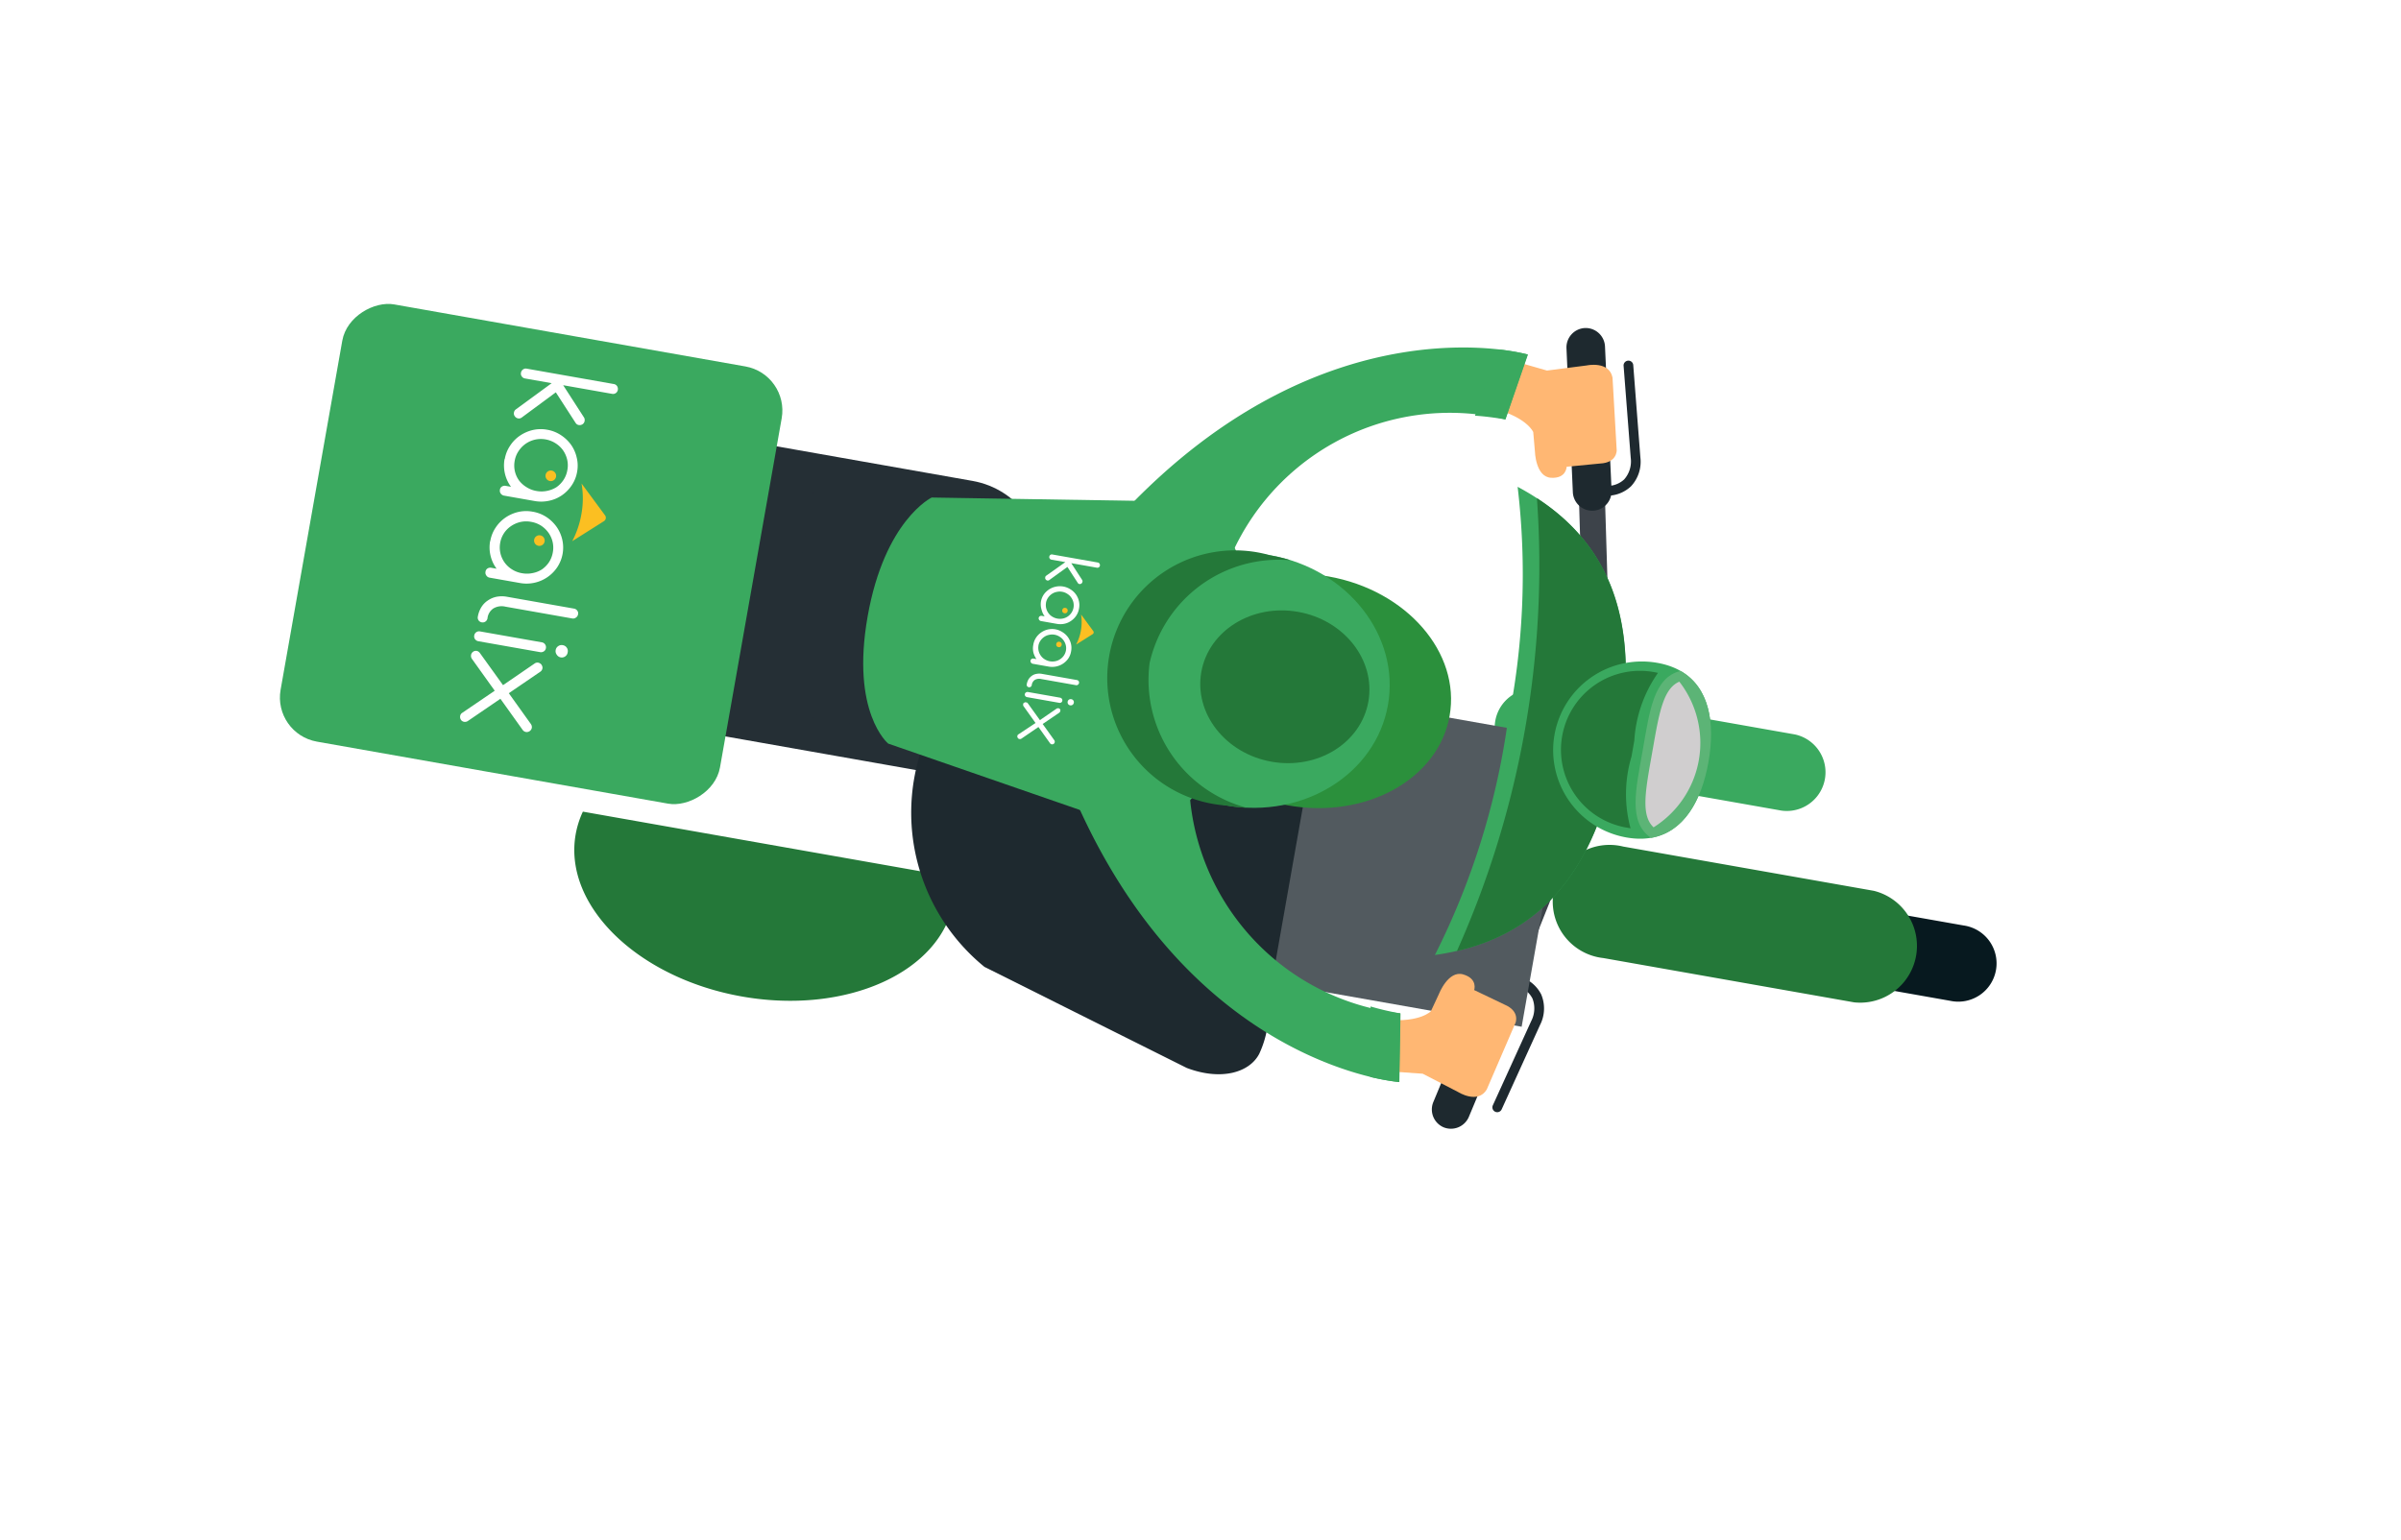 <svg xmlns="http://www.w3.org/2000/svg" xmlns:xlink="http://www.w3.org/1999/xlink" width="46.034" height="29.531" viewBox="0 0 46.034 29.531"><defs><style>.a{fill:#247839;}.b{fill:#3d434a;}.c{fill:#1e292f;}.d{fill:#07191f;}.e{fill:#3aa95f;}.f{fill:#525a5f;}.g{fill:#bb0015;}.h{fill:#c90016;}.i{fill:#5cb476;}.j{fill:#d0cecf;}.k{fill:#252f35;}.l{fill:url(#k);}.m{fill:#ffb773;}.n{fill:#2b903c;}.o{fill:#fff;}.p{fill:#fbbf22;}.q{filter:url(#l);}.r{filter:url(#i);}.s{filter:url(#g);}.t{filter:url(#e);}.u{filter:url(#c);}.v{filter:url(#a);}</style><filter id="a" x="1.107" y="0" width="25.846" height="22.238" filterUnits="userSpaceOnUse"><feOffset dy="3" input="SourceAlpha"/><feGaussianBlur stdDeviation="3" result="b"/><feFlood flood-opacity="0.302"/><feComposite operator="in" in2="b"/><feComposite in="SourceGraphic"/></filter><filter id="c" x="0" y="6.276" width="25.846" height="22.238" filterUnits="userSpaceOnUse"><feOffset dy="3" input="SourceAlpha"/><feGaussianBlur stdDeviation="3" result="d"/><feFlood flood-opacity="0.302"/><feComposite operator="in" in2="d"/><feComposite in="SourceGraphic"/></filter><filter id="e" x="21.459" y="7.484" width="24.575" height="20.575" filterUnits="userSpaceOnUse"><feOffset dy="3" input="SourceAlpha"/><feGaussianBlur stdDeviation="3" result="f"/><feFlood flood-opacity="0.302"/><feComposite operator="in" in2="f"/><feComposite in="SourceGraphic"/></filter><filter id="g" x="19.249" y="6.756" width="25.4" height="21.399" filterUnits="userSpaceOnUse"><feOffset dy="3" input="SourceAlpha"/><feGaussianBlur stdDeviation="3" result="h"/><feFlood flood-opacity="0.161"/><feComposite operator="in" in2="h"/><feComposite in="SourceGraphic"/></filter><filter id="i" x="10.34" y="3.451" width="29.112" height="25.355" filterUnits="userSpaceOnUse"><feOffset dy="3" input="SourceAlpha"/><feGaussianBlur stdDeviation="3" result="j"/><feFlood flood-opacity="0.302"/><feComposite operator="in" in2="j"/><feComposite in="SourceGraphic"/></filter><linearGradient id="k" x1="-295.8" y1="-29.676" x2="-295.8" y2="-28.857" gradientUnits="objectBoundingBox"><stop offset="0" stop-color="#676b71"/><stop offset="0.223" stop-color="#5f6369"/><stop offset="0.57" stop-color="#494f55"/><stop offset="0.995" stop-color="#252f35"/><stop offset="1" stop-color="#252f35"/></linearGradient><filter id="l" x="6.169" y="1.062" width="27.079" height="28.469" filterUnits="userSpaceOnUse"><feOffset dy="3" input="SourceAlpha"/><feGaussianBlur stdDeviation="3" result="m"/><feFlood flood-opacity="0.302"/><feComposite operator="in" in2="m"/><feComposite in="SourceGraphic"/></filter></defs><g transform="matrix(-0.174, 0.985, -0.985, -0.174, 312.026, -66.536)"><g transform="translate(120.67 256.725)"><g transform="translate(3.101 20.06)"><g class="v" transform="matrix(-0.17, -0.98, 0.98, -0.17, -4.06, 18.95)"><path class="a" d="M125.854,270.961a1.755,1.755,0,0,0-.457-.061c-1.4,0-2.535,1.666-2.535,3.719S124,278.34,125.4,278.34a1.756,1.756,0,0,0,.457-.061Z" transform="matrix(-0.17, 0.98, -0.98, -0.17, 306.07, -66.66)"/></g><g class="u" transform="matrix(-0.17, -0.98, 0.98, -0.17, -4.06, 18.95)"><path class="a" d="M127.365,270.961a1.771,1.771,0,0,1,.457-.061c1.4,0,2.535,1.666,2.535,3.719s-1.135,3.721-2.535,3.721a1.772,1.772,0,0,1-.457-.061Z" transform="matrix(-0.17, 0.98, -0.98, -0.17, 305.75, -64.82)"/></g></g><g transform="translate(0 6.379)"><rect class="b" width="2.058" height="0.499" transform="translate(2.994 0.593) rotate(-11.756)"/><path class="c" d="M120.68,262.74a.371.371,0,0,1,.28-.443l2.607-.584a.47.47,0,0,0-.161-.222.521.521,0,0,0-.429-.051l-1.719.443a.093.093,0,0,1-.045-.18l1.721-.443a.69.69,0,0,1,.582.081.663.663,0,0,1,.238.344.371.371,0,0,1,.065.733l-2.695.6A.372.372,0,0,1,120.68,262.74Z" transform="translate(-120.67 -261.232)"/></g><g transform="translate(10.47 6.379)"><rect class="b" width="0.499" height="2.058" transform="translate(0 0.662) rotate(-78.244)"/><path class="c" d="M132.68,262.74a.373.373,0,0,0-.282-.443l-2.605-.584a.466.466,0,0,1,.16-.222.525.525,0,0,1,.43-.051l1.718.443a.093.093,0,1,0,.047-.18l-1.721-.443a.694.694,0,0,0-.583.081.68.68,0,0,0-.238.344.371.371,0,0,0-.345.29.366.366,0,0,0,.047.276.37.37,0,0,0,.233.167l2.7.6A.372.372,0,0,0,132.68,262.74Z" transform="translate(-127.578 -261.232)"/></g><g class="t" transform="matrix(-0.17, -0.98, 0.98, -0.17, -0.96, 39.01)"><path class="d" d="M127.088,262.4v-4.932a.742.742,0,1,0-1.483,0V262.4a.742.742,0,0,0,1.483,0Z" transform="matrix(-0.17, 0.98, -0.98, -0.17, 311.67, -64.52)"/></g><g class="s" transform="matrix(-0.17, -0.98, 0.98, -0.17, -0.96, 39.01)"><path class="a" d="M127.549,263.792V258.86a1.1,1.1,0,0,0-2.195,0v4.932a1.1,1.1,0,1,0,2.195,0Z" transform="matrix(-0.17, 0.98, -0.98, -0.17, 311.26, -64.7)"/></g><path class="e" d="M127.088,263.687v-4.932a.742.742,0,0,0-1.483,0v4.932a.742.742,0,1,0,1.483,0Z" transform="translate(-118.622 -256.19)"/><g class="r" transform="matrix(-0.17, -0.98, 0.98, -0.17, -0.96, 39.01)"><rect class="f" width="5.655" height="10.286" transform="matrix(-0.17, 0.98, -0.98, -0.17, 30.45, 11.24)"/></g><path class="g" d="M127.873,278.677V275.21a1.348,1.348,0,0,0-2.7,0v3.467a1.348,1.348,0,0,0,2.7,0Z" transform="translate(-118.799 -249.61)"/><path class="h" d="M127.308,278.55v-3.467a.911.911,0,1,0-1.823,0v3.467a.911.911,0,0,0,1.823,0Z" transform="translate(-118.672 -249.482)"/><path class="d" d="M127.2,277.885h0a.218.218,0,0,0-.218-.218H125.76a.218.218,0,0,0-.217.218h0a.217.217,0,0,0,.217.217h1.226A.218.218,0,0,0,127.2,277.885Z" transform="translate(-118.648 -248.03)"/><g transform="translate(3.232 4.105)"><path class="e" d="M127.512,263.034a14.281,14.281,0,0,1,4.558.6c-.715-2.192-2.486-2.771-4.558-2.771s-3.842.579-4.558,2.771A14.292,14.292,0,0,1,127.512,263.034Z" transform="translate(-122.954 -259.114)"/><path class="a" d="M127.468,260.86c-1.94,0-3.616.508-4.408,2.372a18.065,18.065,0,0,1,8.818,0C131.085,261.368,129.408,260.86,127.468,260.86Z" transform="translate(-122.91 -259.114)"/><g transform="translate(2.857)"><path class="e" d="M126.674,262.623a1.7,1.7,0,0,1-1.7-1.7c0-.94.761-1.295,1.7-1.295s1.7.355,1.7,1.295A1.7,1.7,0,0,1,126.674,262.623Z" transform="translate(-124.973 -259.626)"/><path class="a" d="M125.106,260.509a2.524,2.524,0,0,0,1.359.221h.31a2.519,2.519,0,0,0,1.357-.221v.045a1.514,1.514,0,1,1-3.027,0Z" transform="translate(-124.918 -259.259)"/><path class="i" d="M126.652,259.626c-.764,0-1.411.235-1.625.829.214.491.86.451,1.625.451s1.411.04,1.626-.451C128.063,259.861,127.416,259.626,126.652,259.626Z" transform="translate(-124.951 -259.626)"/><path class="j" d="M125.173,260.389a1.911,1.911,0,0,1,2.836,0c-.171.265-.6.277-1.261.276h-.313C125.774,260.666,125.346,260.653,125.173,260.389Z" transform="translate(-124.89 -259.571)"/></g></g><g transform="translate(4.938 17.31)"><rect class="k" width="5.648" height="11.19" rx="1.624"/><rect class="l" width="4.978" height="10.226" rx="1.624" transform="translate(0.335 0.301)"/><path class="k" d="M128.963,273.267v-1.308a2.174,2.174,0,1,0-4.342,0v1.308Z" transform="translate(-123.968 -268.664)"/></g><g transform="translate(0.664 6.873)"><g class="q" transform="matrix(-0.17, -0.98, 0.98, -0.17, -1.63, 32.13)"><path class="c" d="M130.593,266.453a1.934,1.934,0,0,1,1,0c.391.122.647.635.514,1.336l-1.247,4.2a3.854,3.854,0,0,1-6.731,0l-1.245-4.2c-.134-.7.122-1.214.514-1.336a1.93,1.93,0,0,1,1,0Z" transform="matrix(-0.17, 0.98, -0.98, -0.17, 307.92, -66.34)"/></g><path class="e" d="M129.483,272.511l.733-4.582c0-1.363-1.407-1.895-3.128-1.895s-3.129.532-3.129,1.895l.733,4.582s.583.812,2.458.812S129.483,272.511,129.483,272.511Z" transform="translate(-119.968 -259.734)"/><path class="m" d="M121.34,263.868l.074-.7-.229-.733s-.167-.408.144-.528l1.357-.321s.234-.051.306.269l.173.621s.226-.037.26.259-.449.392-.449.392l-.355.095s-.248.156-.31.8Z" transform="translate(-121.139 -261.582)"/><g transform="translate(0.024 2.003)"><path class="e" d="M126.368,268.005a4.578,4.578,0,0,1-3.9-4.8l-1.3-.207s-.413,3.992,4.335,7.107Z" transform="translate(-121.157 -262.997)"/></g><path class="e" d="M122.469,263.2l-1.3-.207a4.65,4.65,0,0,0,0,.567l1.33.229Q122.469,263.509,122.469,263.2Z" transform="translate(-121.132 -260.994)"/><g transform="translate(9.004)"><path class="m" d="M131.672,263.868l-.074-.7.229-.733s.167-.408-.144-.528l-1.357-.321s-.233-.051-.306.269l-.173.621s-.226-.037-.259.259.447.392.447.392l.355.095s.248.156.31.8Z" transform="translate(-126.636 -261.582)"/><g transform="translate(0 2.003)"><path class="e" d="M127.5,268.005a4.578,4.578,0,0,0,3.9-4.8l1.3-.207s.413,3.992-4.335,7.107Z" transform="translate(-127.502 -262.997)"/></g><path class="e" d="M130.264,263.2l1.3-.207a4.8,4.8,0,0,1,0,.567l-1.332.229Q130.264,263.509,130.264,263.2Z" transform="translate(-126.366 -260.994)"/></g><g transform="translate(4.685 2.272)"><ellipse class="n" cx="2.229" cy="2.75" rx="2.229" ry="2.75" transform="translate(0.206)"/><ellipse class="e" cx="2.435" cy="2.715" rx="2.435" ry="2.715" transform="translate(0 1.2)"/><ellipse class="a" cx="1.459" cy="1.626" rx="1.459" ry="1.626" transform="translate(0.976 1.581)"/><path class="a" d="M126.886,267.994a2.537,2.537,0,0,1-2.41-2.319,3.017,3.017,0,0,0-.025.395,2.449,2.449,0,1,0,4.87,0,3.017,3.017,0,0,0-.025-.395A2.537,2.537,0,0,1,126.886,267.994Z" transform="translate(-124.449 -262.155)"/></g></g><g transform="translate(3.534 22.745)"><rect class="e" width="8.513" height="8.553" rx="0.858"/></g></g><g transform="translate(124.975 282.458)"><path class="o" d="M123.986,276.306v.519a.093.093,0,0,1-.028.068.089.089,0,0,1-.067.027.094.094,0,0,1-.068-.027.088.088,0,0,1-.028-.068v-1.694a.094.094,0,0,1,.028-.069.1.1,0,0,1,.068-.027.092.092,0,0,1,.068.027.093.093,0,0,1,.027.069v.951l.539-.5a.078.078,0,0,1,.031-.018.1.1,0,0,1,.034-.006.092.092,0,0,1,.068.028.1.1,0,0,1,.028.068.088.088,0,0,1-.03.068l-.511.475.593.563a.088.088,0,0,1,.025.062.093.093,0,0,1-.028.068.088.088,0,0,1-.067.03.1.1,0,0,1-.037-.006.089.089,0,0,1-.034-.023Z" transform="translate(-123.795 -274.835)"/><path class="o" d="M127.356,276.733a.094.094,0,0,1,.069.028.092.092,0,0,1,.027.066.093.093,0,0,1-.027.068.092.092,0,0,1-.068.026.511.511,0,0,1-.188-.034.409.409,0,0,1-.149-.1.452.452,0,0,1-.1-.153.54.54,0,0,1-.035-.2v-1.3a.093.093,0,0,1,.027-.069.083.083,0,0,1,.067-.028.092.092,0,0,1,.068.028.09.09,0,0,1,.03.069v1.3a.31.31,0,0,0,.075.222A.26.26,0,0,0,127.356,276.733Z" transform="translate(-122.512 -274.835)"/><path class="o" d="M127.4,275.2a.109.109,0,0,1,.034-.082.108.108,0,0,1,.082-.033.114.114,0,0,1,.082.2.111.111,0,0,1-.082.034.109.109,0,0,1-.082-.034A.11.11,0,0,1,127.4,275.2Z" transform="translate(-122.299 -274.814)"/><path class="o" d="M127.411,275.485a.092.092,0,0,1,.028-.071.093.093,0,0,1,.068-.028.089.089,0,0,1,.068.028.1.1,0,0,1,.027.071v1.2a.1.1,0,0,1-.028.069.091.091,0,0,1-.067.027.092.092,0,0,1-.068-.027.093.093,0,0,1-.028-.069Z" transform="translate(-122.294 -274.69)"/><path class="o" d="M128.371,276.21l-.525.536a.1.1,0,0,1-.072.03.076.076,0,0,1-.035-.007.078.078,0,0,1-.031-.02.072.072,0,0,1-.021-.03.076.076,0,0,1-.008-.035.082.082,0,0,1,.008-.037.122.122,0,0,1,.023-.033l.528-.542-.514-.524a.091.091,0,0,1-.028-.065.083.083,0,0,1,.008-.037.081.081,0,0,1,.021-.033.12.12,0,0,1,.031-.021.076.076,0,0,1,.035-.008.094.094,0,0,1,.071.031l.509.521.508-.519a.1.1,0,0,1,.072-.031.1.1,0,0,1,.095.1.1.1,0,0,1-.031.069l-.511.521.526.538a.1.1,0,0,1,.03.071.089.089,0,0,1-.03.068.1.1,0,0,1-.065.025.086.086,0,0,1-.067-.027Z" transform="translate(-122.183 -274.69)"/><g transform="translate(1.085)"><path class="o" d="M126.385,276.793a.656.656,0,0,1-.273-.057.7.7,0,0,1-.219-.15.728.728,0,0,1-.149-.222.677.677,0,0,1-.054-.273.689.689,0,0,1,.054-.275.735.735,0,0,1,.149-.224.7.7,0,0,1,.219-.15.683.683,0,0,1,.545,0,.708.708,0,0,1,.422.648v.592a.093.093,0,0,1-.03.071.091.091,0,0,1-.069.028.084.084,0,0,1-.068-.028.1.1,0,0,1-.025-.071v-.1a.69.69,0,0,1-.5.214Zm0-.193a.493.493,0,0,0,.464-.313.508.508,0,0,0,.038-.2.52.52,0,0,0-.038-.2.5.5,0,0,0-.1-.163.518.518,0,0,0-.158-.109.5.5,0,0,0-.2-.04.485.485,0,0,0-.2.04.5.5,0,0,0-.158.109.534.534,0,0,0-.108.163.52.52,0,0,0-.038.2.508.508,0,0,0,.038.2.534.534,0,0,0,.108.163.484.484,0,0,0,.357.15Z" transform="translate(-124.094 -274.69)"/><path class="p" d="M125.2,275.466l.521-.548a.078.078,0,0,1,.115,0l.484.532a1.761,1.761,0,0,0-.543-.083A1.692,1.692,0,0,0,125.2,275.466Z" transform="translate(-124.299 -274.894)"/><circle class="p" cx="0.102" cy="0.102" r="0.102" transform="translate(2.017 1.076)"/><g transform="translate(0 0.696)"><path class="o" d="M125.257,276.793a.654.654,0,0,1-.272-.057.68.68,0,0,1-.219-.15.728.728,0,0,1-.149-.222.678.678,0,0,1-.055-.273.689.689,0,0,1,.055-.275.731.731,0,0,1,.147-.224.686.686,0,0,1,.221-.15.645.645,0,0,1,.272-.057.656.656,0,0,1,.273.057.7.7,0,0,1,.219.15.676.676,0,0,1,.147.224.709.709,0,0,1,.054.275v.592a.1.1,0,0,1-.028.071.091.091,0,0,1-.069.028.08.08,0,0,1-.068-.028.1.1,0,0,1-.025-.071v-.1a.69.69,0,0,1-.5.214Zm0-.193a.491.491,0,0,0,.359-.15.527.527,0,0,0,.1-.163.508.508,0,0,0,.038-.2.52.52,0,0,0-.038-.2.527.527,0,0,0-.1-.163.509.509,0,0,0-.16-.109.487.487,0,0,0-.2-.04.481.481,0,0,0-.2.04.525.525,0,0,0-.16.109.506.506,0,0,0-.106.163.521.521,0,0,0-.04.2.51.51,0,0,0,.306.47A.482.482,0,0,0,125.257,276.6Z" transform="translate(-124.562 -275.386)"/></g><circle class="p" cx="0.102" cy="0.102" r="0.102" transform="translate(0.756 1.076)"/></g></g><g transform="translate(126.731 272.866)"><path class="o" d="M125.054,268.87v.272a.048.048,0,0,1-.016.035.044.044,0,0,1-.034.014.052.052,0,0,1-.037-.014.047.047,0,0,1-.014-.035v-.887a.046.046,0,0,1,.016-.035.051.051,0,0,1,.071,0,.05.05,0,0,1,.014.035v.5l.282-.263.017-.01.017,0a.047.047,0,0,1,.035.014.051.051,0,0,1,.016.035.045.045,0,0,1-.016.035l-.267.249.31.3a.045.045,0,0,1,.013.033.049.049,0,0,1-.014.035.048.048,0,0,1-.035.016l-.018,0-.018-.011Z" transform="translate(-124.953 -268.1)"/><path class="o" d="M126.817,269.094a.047.047,0,0,1,.035.014.053.053,0,0,1,.014.035.05.05,0,0,1-.014.035.049.049,0,0,1-.035.013.285.285,0,0,1-.1-.017.243.243,0,0,1-.078-.052.207.207,0,0,1-.051-.081.276.276,0,0,1-.018-.1v-.681a.053.053,0,0,1,.013-.037.051.051,0,0,1,.071,0,.044.044,0,0,1,.016.037v.679a.162.162,0,0,0,.04.117A.141.141,0,0,0,126.817,269.094Z" transform="translate(-124.281 -268.1)"/><path class="o" d="M126.839,268.292a.063.063,0,0,1,.017-.044.057.057,0,0,1,.042-.017.061.061,0,0,1,.044.017.063.063,0,0,1,.017.044.062.062,0,0,1-.017.042.061.061,0,0,1-.044.017.058.058,0,0,1-.042-.017A.062.062,0,0,1,126.839,268.292Z" transform="translate(-124.17 -268.09)"/><path class="o" d="M126.845,268.44a.051.051,0,0,1,.016-.037.047.047,0,0,1,.035-.014.045.045,0,0,1,.035.014.05.05,0,0,1,.014.037v.628a.053.053,0,0,1-.014.035.051.051,0,0,1-.035.016.053.053,0,0,1-.051-.051Z" transform="translate(-124.167 -268.024)"/><path class="o" d="M127.347,268.82l-.275.28a.046.046,0,0,1-.037.016l-.02,0L127,269.1l-.011-.016,0-.018,0-.018.013-.018.276-.283-.269-.273a.051.051,0,0,1-.016-.035l0-.018.011-.017.017-.011.018,0a.051.051,0,0,1,.037.016l.266.273.266-.272a.049.049,0,0,1,.038-.016.046.046,0,0,1,.034.014.051.051,0,0,1,.016.035.057.057,0,0,1-.016.037l-.267.272.276.282a.05.05,0,0,1,.014.037.042.042,0,0,1-.016.035.046.046,0,0,1-.034.014.042.042,0,0,1-.034-.014Z" transform="translate(-124.109 -268.024)"/><g transform="translate(0.569)"><path class="o" d="M126.308,269.123a.342.342,0,0,1-.142-.028.361.361,0,0,1-.115-.079.363.363,0,0,1-.078-.4.358.358,0,0,1,.192-.2.337.337,0,0,1,.142-.028.344.344,0,0,1,.143.028.374.374,0,0,1,.192.2.381.381,0,0,1,.028.144v.31a.051.051,0,0,1-.016.037.049.049,0,0,1-.037.016.046.046,0,0,1-.035-.016.055.055,0,0,1-.013-.037v-.054a.378.378,0,0,1-.117.081A.349.349,0,0,1,126.308,269.123Zm0-.1a.256.256,0,0,0,.1-.021.253.253,0,0,0,.083-.058.245.245,0,0,0,.055-.085.279.279,0,0,0,0-.207.245.245,0,0,0-.055-.085.252.252,0,0,0-.083-.058.256.256,0,0,0-.1-.021.25.25,0,0,0-.1.021.267.267,0,0,0-.083.058.245.245,0,0,0-.055.085.262.262,0,0,0,0,.207.245.245,0,0,0,.055.085.269.269,0,0,0,.083.058A.25.25,0,0,0,126.308,269.024Z" transform="translate(-125.11 -268.024)"/><path class="p" d="M125.686,268.43l.273-.286a.041.041,0,0,1,.059,0l.253.279a.93.93,0,0,0-.586.007Z" transform="translate(-125.218 -268.131)"/><circle class="p" cx="0.053" cy="0.053" r="0.053" transform="translate(1.055 0.563)"/><g transform="translate(0 0.365)"><path class="o" d="M125.717,269.123a.341.341,0,0,1-.142-.028.374.374,0,0,1-.192-.2.375.375,0,0,1,0-.286.358.358,0,0,1,.192-.2.337.337,0,0,1,.142-.028.344.344,0,0,1,.143.028.362.362,0,0,1,.115.079.342.342,0,0,1,.078.116.381.381,0,0,1,.028.144v.31a.051.051,0,0,1-.016.037.049.049,0,0,1-.037.016.048.048,0,0,1-.035-.016.055.055,0,0,1-.013-.037v-.054a.377.377,0,0,1-.117.081A.349.349,0,0,1,125.717,269.123Zm0-.1a.258.258,0,0,0,.188-.079.245.245,0,0,0,.055-.085.279.279,0,0,0,0-.207.245.245,0,0,0-.055-.085.258.258,0,0,0-.188-.079.255.255,0,0,0-.1.021.267.267,0,0,0-.083.058.245.245,0,0,0-.055.085.262.262,0,0,0,0,.207.244.244,0,0,0,.055.085.269.269,0,0,0,.083.058A.255.255,0,0,0,125.717,269.024Z" transform="translate(-125.355 -268.389)"/></g><circle class="p" cx="0.053" cy="0.053" r="0.053" transform="translate(0.395 0.563)"/></g></g></g></svg>